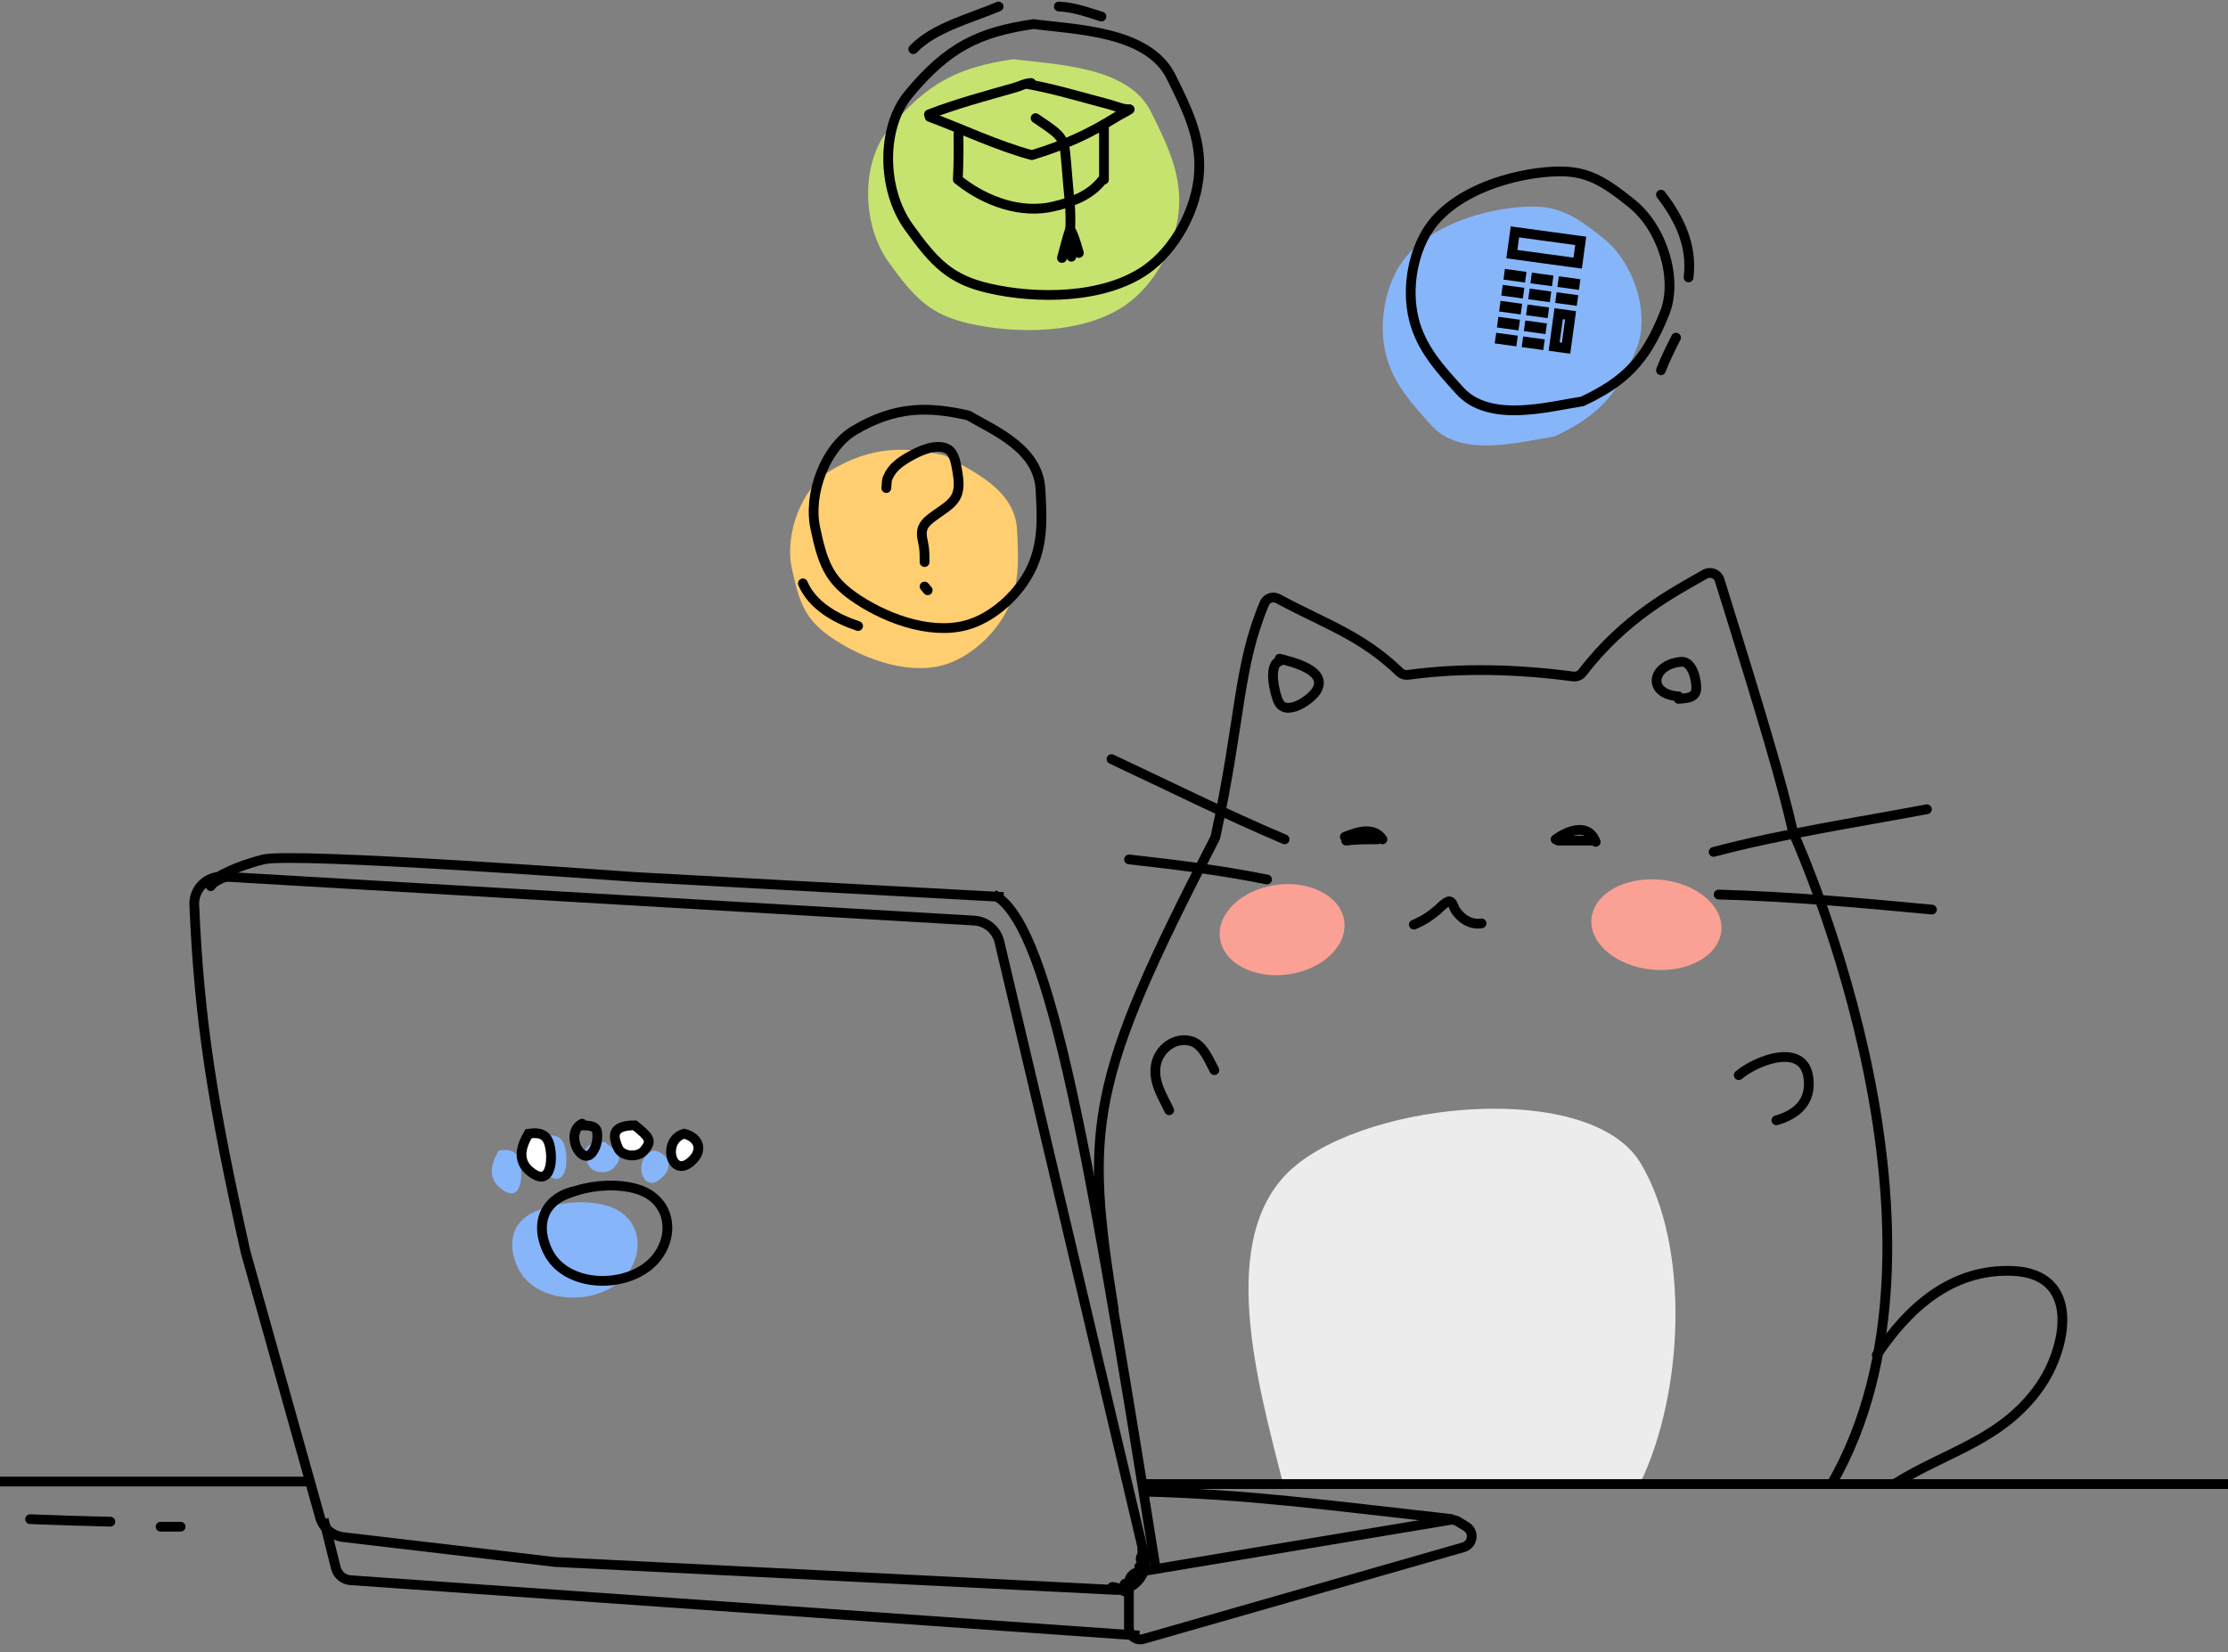 <svg width="685" height="508" viewBox="0 0 685 508" fill="none" xmlns="http://www.w3.org/2000/svg">
<rect x="0" y="0" width="685" height="508" fill="#808080" stroke="none"/>
<path d="M59.731 278.254C59.52 273.301 63.667 269.265 68.647 269.557L299.493 283.079C303.242 283.298 306.405 285.957 307.269 289.614L351.863 478.444C353.165 483.956 348.821 489.187 343.173 488.906L170.604 480.313L105.567 472.676C102.145 472.274 99.305 469.847 98.374 466.53L75.509 385.017C65.356 339.619 61.25 314.016 59.731 278.254Z" stroke="black" stroke-width="3"/>
<path d="M67.112 269.675C67.112 269.675 71.74 266.589 80.997 264.275C90.163 261.983 193.107 269.524 195.133 269.672C195.197 269.677 195.195 269.676 195.259 269.68L308.559 275.846" stroke="black" stroke-width="3"/>
<path d="M64.797 272.503C65.828 270.909 68.237 270.056 69.939 269.417" stroke="black" stroke-width="3" stroke-linecap="round"/>
<path d="M305.473 275.074C321.607 283.377 333.128 342.201 355.277 482.075" stroke="black" stroke-width="3"/>
<path d="M347.085 486.816C347.085 485.105 348.322 483.644 350.01 483.363L445.817 467.395C446.648 467.257 447.5 467.422 448.218 467.861L450.799 469.439C453.399 471.028 452.868 474.95 449.939 475.79L351.55 503.994C349.313 504.635 347.085 502.956 347.085 500.63L347.085 486.816Z" stroke="black" stroke-width="3"/>
<path d="M351.757 483.351C351.581 483.037 349.49 480.634 350.557 482.38C351.637 484.148 351.92 480.073 351.671 479.409C351.131 477.968 350.457 478.66 350.785 479.809C351.084 480.855 351.242 476.713 351.242 476.152" stroke="black" stroke-width="3" stroke-linecap="round"/>
<path d="M341.986 487.98C343.599 488.147 344.655 488.856 346.1 489.523" stroke="black" stroke-width="3" stroke-linecap="round"/>
<path d="M346.1 486.951C345.626 487.011 345.76 487.118 345.586 487.466" stroke="black" stroke-width="3" stroke-linecap="round"/>
<path d="M65.825 270.96L68.397 268.903" stroke="black" stroke-width="3" stroke-linecap="round"/>
<path d="M159.204 376.74C157.042 380.049 156.743 384.569 159.204 389.788C164.66 401.357 183.644 401.643 191.836 392.885C198.595 385.66 197.407 374.027 186.776 370.802C181.148 369.095 173.723 369.465 168.166 371.251C164.093 372.56 161.487 373.563 159.204 376.74Z" fill="#87B5FA"/>
<path d="M154.84 366.099C149.715 362.76 150.744 358.187 153.355 353.757C157.771 353.168 159.691 354.315 160.212 359.671C160.527 362.91 159.779 369.316 154.84 366.099Z" fill="#87B5FA"/>
<path d="M168.725 361.61C163.599 358.271 164.629 353.698 167.24 349.268C171.656 348.679 173.576 349.826 174.096 355.182C174.411 358.421 173.664 364.827 168.725 361.61Z" fill="#87B5FA"/>
<path d="M180.864 358.134C179.724 355.416 177.964 351.186 186.011 351.186C190.825 355.042 191.314 356.049 188.91 358.911C186.884 361.324 181.961 360.751 180.864 358.134Z" fill="#87B5FA"/>
<path d="M201.181 353.757C194.285 355.749 197.14 367.462 203.095 362.499C207.389 358.921 205.677 354.881 201.181 353.757Z" fill="#87B5FA"/>
<path d="M177.319 366.108C168.686 367.747 163.81 375.004 168.358 384.646M177.319 366.108C182.876 364.323 190.302 363.953 195.929 365.659C206.56 368.884 207.748 380.518 200.989 387.743C192.797 396.5 173.814 396.214 168.358 384.646M177.319 366.108C173.246 367.417 170.641 368.42 168.358 371.598C166.196 374.906 165.896 379.427 168.358 384.646" stroke="black" stroke-width="3" stroke-linecap="round"/>
<path d="M163.993 360.956C158.867 357.617 159.896 353.045 162.507 348.614C166.924 348.025 168.843 349.172 169.364 354.528C169.679 357.767 168.931 364.174 163.993 360.956Z" fill="white" stroke="black" stroke-width="3" stroke-linecap="round"/>
<path d="M178.965 345.529C173.376 348.456 178.909 359.12 182.279 354.128C183.465 352.37 183.795 350.304 183.593 348.214C183.358 345.79 180.207 346.168 178.45 346.043" stroke="black" stroke-width="3" stroke-linecap="round"/>
<path d="M190.016 352.991C188.876 350.273 187.117 346.043 195.163 346.043C199.978 349.9 200.467 350.906 198.063 353.769C196.037 356.181 191.114 355.608 190.016 352.991Z" fill="white" stroke="black" stroke-width="3" stroke-linecap="round"/>
<path d="M210.334 348.614C203.439 350.606 206.294 362.319 212.249 357.357C216.542 353.779 214.83 349.738 210.334 348.614Z" fill="white" stroke="black" stroke-width="3" stroke-linecap="round"/>
<path d="M99.51 467.152L103.258 482.145C103.783 484.245 105.6 485.768 107.759 485.92L350.319 502.95" stroke="black" stroke-width="3"/>
<path d="M446.639 467.152C405.746 462.578 384.243 459.58 351.633 458.662" stroke="black" stroke-width="3"/>
<path d="M342.5 403.126C333.423 346.376 334.681 332.991 373.462 257.907C373.583 257.673 373.679 257.409 373.734 257.152C381.565 221.002 380.561 204.857 388.768 185.503C389.451 183.891 391.393 183.271 392.933 184.102C407.388 191.908 418.557 195.329 430.331 206.679C431.017 207.34 431.968 207.657 432.912 207.526C449.112 205.28 466.368 205.73 483.664 208.018C484.755 208.162 485.839 207.701 486.509 206.828C499.611 189.743 514.46 182.155 524.187 176.579C525.889 175.603 528.089 176.445 528.674 178.317C542.731 223.374 547.864 240.939 551.245 255.716C551.291 255.917 551.331 256.054 551.415 256.241C554.05 262.097 606.559 380.913 563.119 456.352" stroke="black" stroke-width="3"/>
<path d="M397.432 359.197C421.182 338.329 489.303 332.104 504.513 357.84C519.722 383.575 517.57 428.154 504.513 455.581H394.306C386.741 425.496 373.682 380.065 397.432 359.197Z" fill="#ECECEC"/>
<path d="M0 455.581H94.882" stroke="black" stroke-width="3"/>
<path d="M350.985 456.352L685 456.352" stroke="black" stroke-width="3"/>
<path d="M526.863 261.961C548.463 256.259 570.498 252.977 592.432 248.847" stroke="black" stroke-width="3" stroke-linecap="round"/>
<path d="M528.407 275.074C550.517 275.695 572.014 277.62 593.975 279.703" stroke="black" stroke-width="3" stroke-linecap="round"/>
<path d="M394.955 258.104C376.95 250.469 359.428 241.724 341.729 233.419" stroke="black" stroke-width="3" stroke-linecap="round"/>
<path d="M389.555 270.446C375.303 267.605 361.49 265.871 347.128 264.275" stroke="black" stroke-width="3" stroke-linecap="round"/>
<path d="M434.682 284.331C437.591 283.151 439.756 281.677 442.16 279.638C442.165 279.635 444.692 277.021 445.631 277.153C446.732 277.307 446.867 279 447.495 279.917C449.38 282.667 452.155 284.425 455.509 283.945" stroke="black" stroke-width="3" stroke-linecap="round"/>
<path d="M359.471 341.414C357.406 337.019 354.518 332.838 355.357 327.615C356.181 322.483 361.456 318.542 366.499 320.244C369.932 321.402 371.746 326.12 373.356 329.072" stroke="black" stroke-width="3" stroke-linecap="round"/>
<path d="M534.578 330.615C540.041 325.993 554.597 320.414 556.006 331.429C556.965 338.932 552.27 342.751 546.149 344.5" stroke="black" stroke-width="3" stroke-linecap="round"/>
<path d="M577.004 416.684C586.493 402.509 599.821 389.96 618.93 390.826C640.053 391.783 635.335 414.548 627.265 426.179C615.656 442.91 598.423 446.27 582.404 456.352" stroke="black" stroke-width="3" stroke-linecap="round"/>
<path d="M413.468 257.332C417.601 255.637 422.458 254.232 425.039 258.104" stroke="black" stroke-width="3" stroke-linecap="round"/>
<path d="M478.265 258.104C482.652 254.945 488.505 253.269 490.607 258.875" stroke="black" stroke-width="3" stroke-linecap="round"/>
<path d="M393.412 202.563C397.119 203.49 408.568 206.132 404.725 212.42C403.099 215.082 395.605 220.373 393.197 215.977C391.889 213.587 389.78 204.242 393.412 203.334" stroke="black" stroke-width="3" stroke-linecap="round"/>
<path d="M516.064 214.134C506.291 213.471 507.644 204.365 516.836 203.506C520.383 203.174 521.699 209.322 521.507 211.948C521.298 214.804 518.169 214.695 516.064 214.905" stroke="black" stroke-width="3" stroke-linecap="round"/>
<path d="M413.854 258.489C417.059 258.082 420.272 258.104 423.497 258.104" stroke="black" stroke-width="3" stroke-linecap="round"/>
<path d="M479.038 258.489H489.066" stroke="black" stroke-width="3" stroke-linecap="round"/>
<path d="M9.256 467.152C17.487 467.493 25.708 467.723 33.941 467.923" stroke="black" stroke-width="3" stroke-linecap="round"/>
<path d="M49.369 469.466H55.54" stroke="black" stroke-width="3" stroke-linecap="round"/>
<ellipse cx="509.265" cy="284.338" rx="20.056" ry="13.885" transform="rotate(5.328 509.265 284.338)" fill="#FBA094"/>
<ellipse cx="394.183" cy="285.874" rx="19.285" ry="13.885" transform="rotate(-8.022 394.183 285.874)" fill="#FBA094"/>
<path d="M273.154 39.827C285.175 25.273 294.828 20.632 311.645 18.199C324.348 19.923 346.891 20.207 353.905 34.458C358.393 43.575 363.061 52.605 362.513 63.412C361.912 75.257 354.967 87.611 346.096 93.772C333.013 102.858 312.274 102.751 298.001 99.492C286.031 96.76 281.168 91.727 273.154 80.524C264.897 68.981 264.744 50.009 273.154 39.827Z" fill="#C6E36F"/>
<path d="M279.325 29.028C291.346 14.473 300.999 9.833 317.816 7.4C330.518 9.124 353.062 9.407 360.076 23.658C364.563 32.775 369.232 41.805 368.684 52.613C368.083 64.458 361.138 76.811 352.267 82.972C339.184 92.058 318.445 91.951 304.172 88.693C292.202 85.96 287.339 80.927 279.325 69.724C271.068 58.182 270.915 39.21 279.325 29.028Z" stroke="black" stroke-width="3" stroke-linecap="round"/>
<path d="M295.253 55.805C303.26 61.964 313.99 65.891 324.062 63.455C329.766 62.075 335.154 60.125 338.837 55.419" stroke="black" stroke-width="3" stroke-linecap="round"/>
<path d="M294.481 55.226C294.711 50.528 294.783 45.85 294.674 41.148" stroke="black" stroke-width="3" stroke-linecap="round"/>
<path d="M285.803 35.941C296.293 39.87 306.401 44.75 317.237 47.705" stroke="black" stroke-width="3" stroke-linecap="round"/>
<path d="M317.815 47.512C327.023 44.713 334.928 41.155 343.057 36.059C344.424 35.203 346.007 34.504 347.321 33.627" stroke="black" stroke-width="3" stroke-linecap="round"/>
<path d="M285.609 35.17C294.212 31.843 303.105 29.468 311.965 26.963C313.634 26.492 315.29 25.528 317.044 25.528" stroke="black" stroke-width="3" stroke-linecap="round"/>
<path d="M316.273 25.913C324.646 27.452 332.652 29.92 340.829 32.046C342.737 32.543 345.107 33.627 347.129 33.627" stroke="black" stroke-width="3" stroke-linecap="round"/>
<path d="M339.415 55.226C339.415 50.676 339.415 46.785 339.415 42.236C339.415 41.068 339.415 39.378 339.415 38.256" stroke="black" stroke-width="3" stroke-linecap="round"/>
<path d="M318.395 36.327C320.012 37.43 323.157 39.476 324.694 40.87C326.653 42.646 327.249 44.331 327.512 46.88C328.016 51.763 328.305 56.664 328.83 61.548C329.207 65.064 329.142 68.67 329.001 72.197" stroke="black" stroke-width="3" stroke-linecap="round"/>
<path d="M329.001 71.426C329.11 73.934 329.256 76.44 329.387 78.947" stroke="black" stroke-width="3" stroke-linecap="round"/>
<path d="M329.001 70.462C328.029 73.376 327.31 76.372 326.494 79.332" stroke="black" stroke-width="3" stroke-linecap="round"/>
<path d="M329.579 71.426C330.489 73.553 331.077 75.584 331.7 77.79" stroke="black" stroke-width="3" stroke-linecap="round"/>
<path d="M280.789 15.114C287.121 8.448 298.692 5.567 307.016 2" stroke="black" stroke-width="3" stroke-linecap="round"/>
<path d="M325.529 2C330.407 2.267 334.047 3.672 338.643 5.086" stroke="black" stroke-width="3" stroke-linecap="round"/>
<path d="M255.429 144.651C268 137.179 278.148 137.239 290.457 140.051C298.707 144.811 312.037 150.357 312.678 162.825C313.088 170.801 313.648 178.763 310.089 186.609C306.188 195.208 297.764 202.444 289.835 204.569C278.141 207.704 263.875 201.936 254.995 195.611C247.547 190.306 245.677 185.249 243.449 174.762C241.155 163.957 246.634 149.878 255.429 144.651Z" fill="#FFCE70"/>
<path d="M262.651 132.34C275.223 124.869 285.37 124.929 297.68 127.741C305.929 132.5 319.26 138.047 319.9 150.515C320.31 158.491 320.871 166.453 317.311 174.299C313.41 182.898 304.986 190.134 297.058 192.259C285.363 195.393 271.098 189.626 262.217 183.301C254.77 177.996 252.899 172.938 250.672 162.452C248.377 151.646 253.857 137.568 262.651 132.34Z" stroke="black" stroke-width="3" stroke-linecap="round"/>
<path d="M272.497 150.076C272.639 149.037 272.525 147.928 272.925 146.958C274.231 143.794 276.7 142.059 279.6 140.402C282.525 138.729 287.945 136.12 291.46 138.141C293.454 139.288 293.956 142.782 294.289 144.719C294.793 147.659 295.269 151.036 293.367 153.601C291.905 155.573 289.713 156.796 287.775 158.219C286.069 159.47 283.99 160.792 283.51 163.029C283.157 164.68 283.817 166.477 284.046 168.097C284.269 169.676 284.26 171.243 284.26 172.832" stroke="black" stroke-width="3" stroke-linecap="round"/>
<path d="M284.261 180.353C284.569 180.756 284.892 181.13 285.225 181.511" stroke="black" stroke-width="3" stroke-linecap="round"/>
<path d="M246.847 179.389C249.812 186.306 257.099 190.263 263.818 192.503" stroke="black" stroke-width="3" stroke-linecap="round"/>
<path d="M503.191 107.075C497.235 122.019 490.696 128.178 477.897 134.225C467.341 135.84 449.3 141.008 440.158 130.878C434.309 124.397 428.338 118.032 426.082 108.943C423.61 98.982 426.067 87.079 431.604 79.847C439.769 69.181 456.328 64.3 468.518 63.58C478.74 62.976 483.871 65.982 493.05 73.346C502.509 80.934 507.357 96.621 503.191 107.075Z" fill="#87B5FA"/>
<path d="M511.795 96.276C505.839 111.219 499.301 117.379 486.501 123.425C475.946 125.041 457.904 130.208 448.762 120.078C442.914 113.597 436.942 107.232 434.686 98.144C432.214 88.183 434.672 76.28 440.208 69.048C448.374 58.382 464.933 53.5 477.122 52.78C487.345 52.176 492.475 55.182 501.655 62.547C511.113 70.134 515.962 85.822 511.795 96.276Z" stroke="black" stroke-width="3" stroke-linecap="round"/>
<mask id="path-66-inside-1_1303_17" fill="white">
<rect x="458.739" y="62.169" width="36.805" height="49.524" rx="2" transform="rotate(7.776 458.739 62.169)"/>
</mask>
<rect x="458.739" y="62.169" width="36.805" height="49.524" rx="2" transform="rotate(7.776 458.739 62.169)" stroke="black" stroke-width="6" mask="url(#path-66-inside-1_1303_17)"/>
<rect x="465.759" y="71.306" width="20.421" height="6.905" transform="rotate(7.776 465.759 71.306)" stroke="black" stroke-width="3"/>
<rect x="479.208" y="96.468" width="3.692" height="10.206" transform="rotate(7.776 479.208 96.468)" stroke="black" stroke-width="3"/>
<rect x="463.395" y="83.631" width="5.041" height="1.651" transform="rotate(7.776 463.395 83.631)" stroke="black" stroke-width="1.651"/>
<rect x="471.683" y="84.763" width="5.041" height="1.651" transform="rotate(7.776 471.683 84.763)" stroke="black" stroke-width="1.651"/>
<rect x="479.972" y="85.895" width="5.041" height="1.651" transform="rotate(7.776 479.972 85.895)" stroke="black" stroke-width="1.651"/>
<rect x="471.012" y="89.67" width="5.041" height="1.651" transform="rotate(7.776 471.012 89.67)" stroke="black" stroke-width="1.651"/>
<rect x="462.725" y="88.538" width="5.041" height="1.651" transform="rotate(7.776 462.725 88.538)" stroke="black" stroke-width="1.651"/>
<rect x="479.301" y="90.802" width="5.041" height="1.651" transform="rotate(7.776 479.301 90.802)" stroke="black" stroke-width="1.651"/>
<rect x="462.055" y="93.445" width="5.041" height="1.651" transform="rotate(7.776 462.055 93.445)" stroke="black" stroke-width="1.651"/>
<rect x="461.384" y="98.352" width="5.041" height="1.651" transform="rotate(7.776 461.384 98.352)" stroke="black" stroke-width="1.651"/>
<rect x="470.343" y="94.577" width="5.041" height="1.651" transform="rotate(7.776 470.343 94.577)" stroke="black" stroke-width="1.651"/>
<rect x="460.715" y="103.259" width="5.041" height="1.651" transform="rotate(7.776 460.715 103.259)" stroke="black" stroke-width="1.651"/>
<rect x="469.672" y="99.484" width="5.041" height="1.651" transform="rotate(7.776 469.672 99.484)" stroke="black" stroke-width="1.651"/>
<rect x="469.003" y="104.391" width="5.041" height="1.651" transform="rotate(7.776 469.003 104.391)" stroke="black" stroke-width="1.651"/>
<path d="M510.665 59.855C516.465 67.357 520.359 75.638 519.15 85.311" stroke="black" stroke-width="3" stroke-linecap="round"/>
<path d="M510.665 113.852C511.96 110.398 513.645 107.121 515.293 103.824" stroke="black" stroke-width="3" stroke-linecap="round"/>
</svg>
